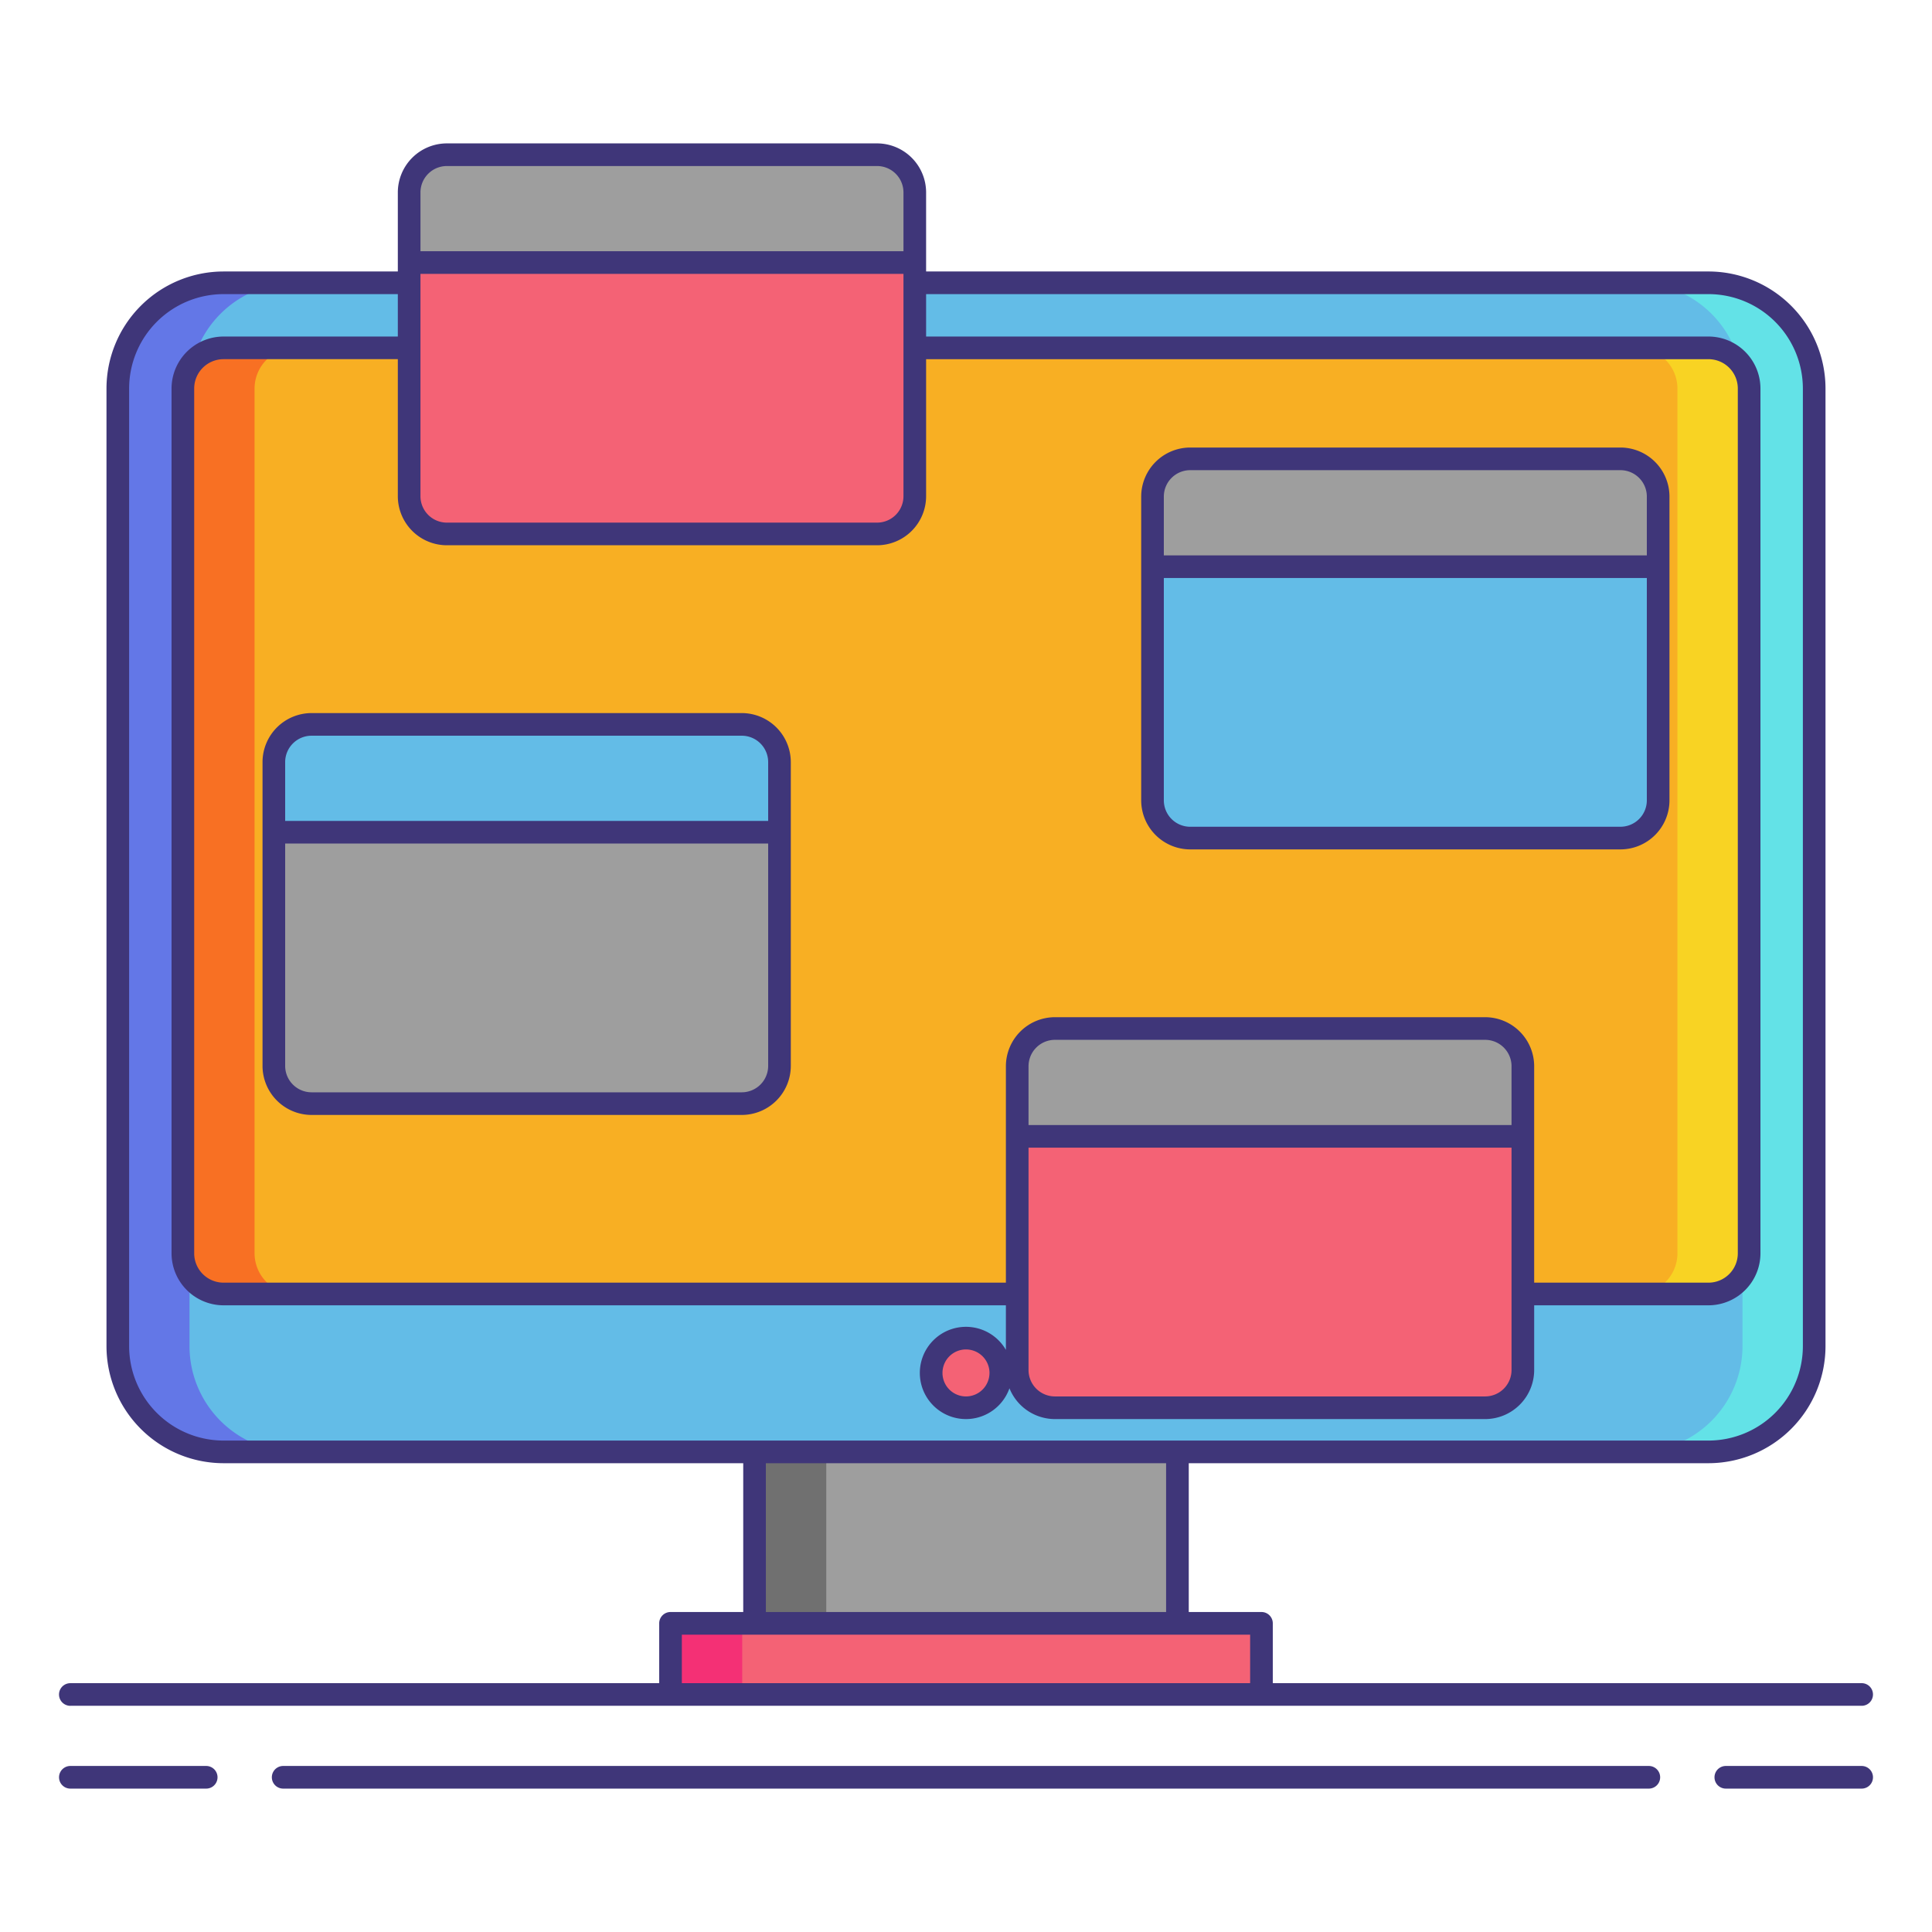 <svg xmlns="http://www.w3.org/2000/svg" viewBox="0 0 256 256"><title>icons_</title><rect x="15.61" y="37.473" width="224.78" height="154.91" rx="14.009" ry="14.009" fill="#63bce7"/><path d="M25.11,178.373V51.481A14.025,14.025,0,0,1,39.119,37.473h-9.5A14.025,14.025,0,0,0,15.61,51.481V178.373a14.025,14.025,0,0,0,14.009,14.009h9.5A14.025,14.025,0,0,1,25.11,178.373Z" fill="#6377e7"/><path d="M230.89,178.373V51.481a14.025,14.025,0,0,0-14.009-14.009h9.5A14.025,14.025,0,0,1,240.39,51.481V178.373a14.025,14.025,0,0,1-14.009,14.009h-9.5A14.025,14.025,0,0,0,230.89,178.373Z" fill="#63e2e7"/><rect x="24.231" y="46.093" width="207.538" height="125.366" rx="5.388" ry="5.388" fill="#f8af23"/><path d="M33.731,166.071V51.481a5.4,5.4,0,0,1,5.388-5.388h-9.5a5.4,5.4,0,0,0-5.388,5.388v114.59a5.4,5.4,0,0,0,5.388,5.388h9.5A5.4,5.4,0,0,1,33.731,166.071Z" fill="#f87023"/><path d="M222.269,166.071V51.481a5.4,5.4,0,0,0-5.388-5.388h9.5a5.4,5.4,0,0,1,5.388,5.388v114.59a5.4,5.4,0,0,1-5.388,5.388h-9.5A5.4,5.4,0,0,0,222.269,166.071Z" fill="#f8d323"/><rect x="88.847" y="215.098" width="78.305" height="9.429" fill="#f46275"/><rect x="88.847" y="215.098" width="9.5" height="9.429" fill="#f43075"/><rect x="99.983" y="192.382" width="56.035" height="22.716" fill="#9e9e9e"/><rect x="99.983" y="192.382" width="9.5" height="22.716" fill="#707070"/><circle cx="128" cy="181.921" r="4.613" fill="#f46275"/><rect x="152.713" y="60.798" width="67" height="50.25" rx="5" ry="5" fill="#63bce7"/><path d="M219.713,65.8a5,5,0,0,0-5-5h-57a5,5,0,0,0-5,5v9.288h67Z" fill="#9e9e9e"/><rect x="134.787" y="136.284" width="67" height="50.25" rx="5" ry="5" fill="#f46275"/><path d="M201.787,141.284a5,5,0,0,0-5-5h-57a5,5,0,0,0-5,5v9.288h67Z" fill="#9e9e9e"/><rect x="54.213" y="20.5" width="67" height="50.25" rx="5" ry="5" fill="#f46275"/><path d="M121.213,25.5a5,5,0,0,0-5-5h-57a5,5,0,0,0-5,5v9.288h67Z" fill="#9e9e9e"/><rect x="36.287" y="95.986" width="67" height="50.25" rx="5" ry="5" fill="#9e9e9e"/><path d="M103.287,100.986a5,5,0,0,0-5-5h-57a5,5,0,0,0-5,5v9.288h67Z" fill="#63bce7"/><path d="M27.323,234h-18a1.5,1.5,0,0,0,0,3h18a1.5,1.5,0,0,0,0-3Z" fill="#3f3679"/><path d="M246.68,234h-18a1.5,1.5,0,0,0,0,3h18a1.5,1.5,0,0,0,0-3Z" fill="#3f3679"/><path d="M218.479,234H37.521a1.5,1.5,0,0,0,0,3H218.479a1.5,1.5,0,0,0,0-3Z" fill="#3f3679"/><path d="M9.32,226.027H246.68a1.5,1.5,0,0,0,0-3H168.652V215.1a1.5,1.5,0,0,0-1.5-1.5h-9.635V193.882h68.863a15.526,15.526,0,0,0,15.509-15.509V51.481a15.526,15.526,0,0,0-15.509-15.509H122.714V25.5a6.508,6.508,0,0,0-6.5-6.5h-57a6.508,6.508,0,0,0-6.5,6.5V35.973H29.619A15.526,15.526,0,0,0,14.11,51.481V178.373a15.526,15.526,0,0,0,15.509,15.509H98.482V213.6H88.848a1.5,1.5,0,0,0-1.5,1.5v7.93H9.32a1.5,1.5,0,0,0,0,3Zm126.966-73.955h64v29.462a3.5,3.5,0,0,1-3.5,3.5h-57a3.5,3.5,0,0,1-3.5-3.5Zm0-3v-7.788a3.5,3.5,0,0,1,3.5-3.5h57a3.5,3.5,0,0,1,3.5,3.5v7.788Zm67,1.5v-9.288a6.508,6.508,0,0,0-6.5-6.5h-57a6.508,6.508,0,0,0-6.5,6.5v28.675H29.619a3.892,3.892,0,0,1-3.888-3.888V51.481a3.892,3.892,0,0,1,3.888-3.889H52.714V65.75a6.508,6.508,0,0,0,6.5,6.5h57a6.508,6.508,0,0,0,6.5-6.5V47.593H226.381a3.892,3.892,0,0,1,3.888,3.889v114.59a3.892,3.892,0,0,1-3.888,3.888H203.286ZM55.714,36.288h64V65.75a3.5,3.5,0,0,1-3.5,3.5h-57a3.5,3.5,0,0,1-3.5-3.5Zm0-10.788a3.5,3.5,0,0,1,3.5-3.5h57a3.5,3.5,0,0,1,3.5,3.5v7.788h-64ZM17.11,178.373V51.481A12.523,12.523,0,0,1,29.619,38.973H52.714v5.62H29.619a6.9,6.9,0,0,0-6.888,6.889v114.59a6.9,6.9,0,0,0,6.888,6.888H133.286v5.905a6.112,6.112,0,1,0,.472,5.09,6.507,6.507,0,0,0,6.028,4.08h57a6.508,6.508,0,0,0,6.5-6.5v-8.575h23.095a6.9,6.9,0,0,0,6.888-6.888V51.481a6.9,6.9,0,0,0-6.888-6.889H122.714v-5.62H226.381A12.523,12.523,0,0,1,238.89,51.481V178.373a12.523,12.523,0,0,1-12.509,12.509H29.619A12.523,12.523,0,0,1,17.11,178.373Zm114,3.548A3.113,3.113,0,1,1,128,178.808,3.117,3.117,0,0,1,131.113,181.921Zm-29.631,11.961h53.035V213.6H101.482ZM90.348,216.6h75.3v6.43h-75.3Z" fill="#3f3679"/><path d="M214.714,59.3h-57a6.508,6.508,0,0,0-6.5,6.5v40.25a6.508,6.508,0,0,0,6.5,6.5h57a6.508,6.508,0,0,0,6.5-6.5V65.8A6.508,6.508,0,0,0,214.714,59.3Zm-60.5,6.5a3.5,3.5,0,0,1,3.5-3.5h57a3.5,3.5,0,0,1,3.5,3.5v7.789h-64Zm60.5,43.75h-57a3.5,3.5,0,0,1-3.5-3.5V76.587h64v29.461A3.5,3.5,0,0,1,214.714,109.548Z" fill="#3f3679"/><path d="M98.286,94.486h-57a6.508,6.508,0,0,0-6.5,6.5v40.25a6.508,6.508,0,0,0,6.5,6.5h57a6.508,6.508,0,0,0,6.5-6.5v-40.25A6.508,6.508,0,0,0,98.286,94.486Zm-60.5,6.5a3.5,3.5,0,0,1,3.5-3.5h57a3.5,3.5,0,0,1,3.5,3.5v7.788h-64Zm60.5,43.75h-57a3.5,3.5,0,0,1-3.5-3.5V111.774h64v29.462A3.5,3.5,0,0,1,98.286,144.736Z" fill="#3f3679"/></svg>
